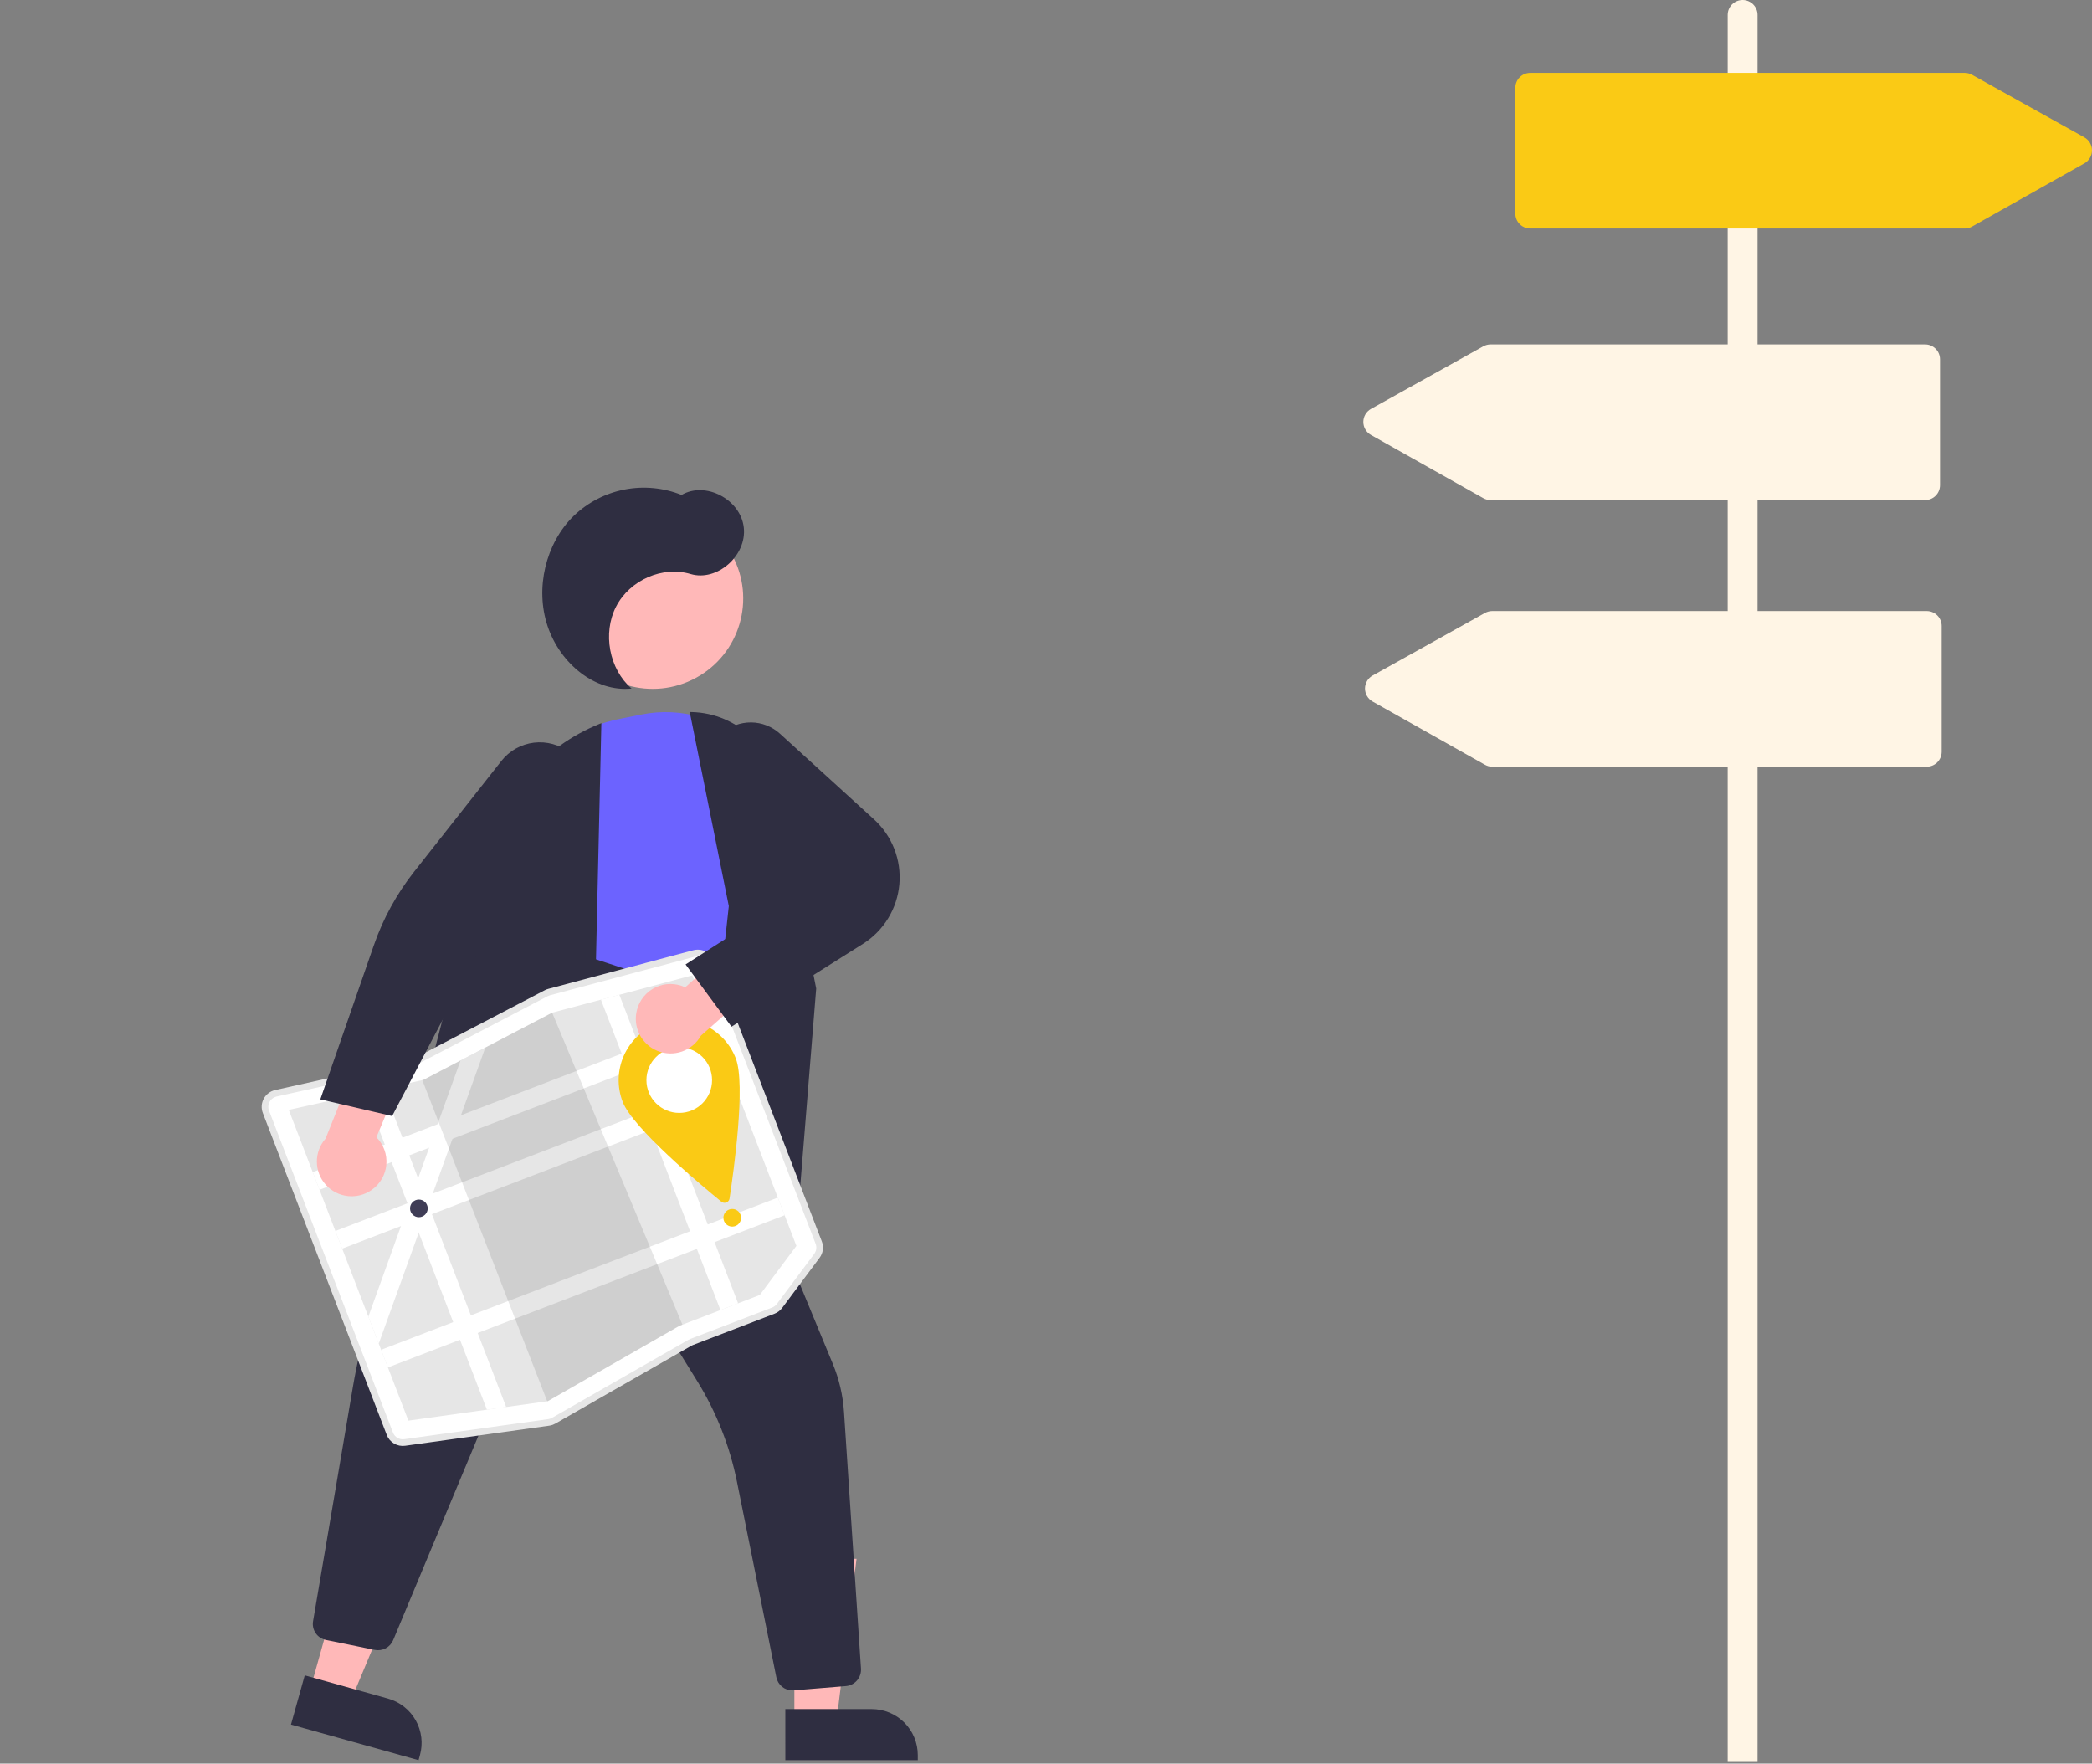 <svg viewBox="0 0 293 247" fill="none" xmlns="http://www.w3.org/2000/svg">
<rect x="0" y="0" width="293" height="247" fill="#808080" stroke="none"/>
<g id="addressSVG" clip-path="url(#clip0)">
<g id="man">
<path id="Vector" d="M43.448 236.603L49.133 238.19L57.968 217.056L49.579 214.714L43.448 236.603Z" fill="#FFB8B8"/>
<path id="Vector_2" d="M111.256 241.047L117.158 241.047L119.965 218.318L111.254 218.319L111.256 241.047Z" fill="#FFB8B8"/>
<path id="Vector_3" d="M67.394 146.686L53.808 179.912L109.283 192.354L109.991 173.765L84.801 146.979L67.394 146.686Z" fill="#B3B3B3"/>
<path id="Vector_4" d="M97.493 94.927C103.638 91.573 105.896 83.881 102.537 77.746C99.178 71.611 91.473 69.357 85.328 72.71C79.182 76.064 76.924 83.756 80.283 89.891C83.642 96.026 91.347 98.281 97.493 94.927Z" fill="#FFB8B8"/>
<path id="Vector_5" d="M100.471 144.848L75.361 134.586L73.125 119.869C72.467 115.568 73.495 111.178 75.996 107.614C78.496 104.05 82.277 101.585 86.552 100.733L89.873 100.067C92.602 99.522 95.422 99.649 98.09 100.439C100.758 101.229 103.192 102.657 105.181 104.6C107.13 106.459 108.587 108.77 109.423 111.328C110.258 113.886 110.446 116.611 109.97 119.259C109.595 121.529 108.673 123.673 107.284 125.508C99.396 135.806 100.408 144.367 100.419 144.452L100.471 144.848Z" fill="#6C63FF"/>
<path id="Vector_6" d="M110.696 183.228L98.111 163.248L102.075 126.903L96.6 99.721L96.891 99.728C100.075 99.806 103.108 101.105 105.36 103.354C107.612 105.603 108.911 108.631 108.988 111.81L114.315 138.447L110.696 183.228Z" fill="#2F2E41"/>
<path id="Vector_7" d="M110.983 236.751C110.453 236.75 109.939 236.567 109.528 236.231C109.118 235.895 108.837 235.428 108.732 234.909L103.219 207.54C102.212 202.525 100.316 197.731 97.62 193.382L82.063 168.26C81.986 168.135 81.875 168.033 81.744 167.967C81.612 167.901 81.465 167.872 81.319 167.883C81.172 167.895 81.031 167.947 80.912 168.033C80.793 168.12 80.7 168.237 80.644 168.373L55.067 229.711C54.861 230.201 54.492 230.605 54.022 230.854C53.551 231.103 53.009 231.182 52.487 231.077L45.654 229.686C45.069 229.569 44.553 229.229 44.215 228.738C43.878 228.246 43.746 227.642 43.848 227.055L49.422 194.262C50.559 187.578 52.496 181.054 55.192 174.832L74.069 131.279L101.926 140.413L103.764 159.886L116.635 191.001C117.525 193.149 118.056 195.429 118.209 197.749L120.587 233.709C120.624 234.309 120.425 234.9 120.031 235.355C119.638 235.81 119.082 236.094 118.482 236.146L111.172 236.743C111.109 236.748 111.046 236.751 110.983 236.751Z" fill="#2F2E41"/>
<path id="Vector_8" d="M60.165 192.138L51.334 183.769L68.024 119.518C69.083 115.478 71.068 111.74 73.823 108.598C76.578 105.456 80.027 102.996 83.898 101.414L84.226 101.281L83.334 140.385L60.165 192.138Z" fill="#2F2E41"/>
<path id="Vector_9" d="M88.455 96.433C85.322 93.726 84.369 88.676 86.289 84.953C88.209 81.23 92.799 79.225 96.724 80.396C100.42 81.499 104.622 77.82 104.172 73.875C103.722 69.93 98.806 67.36 95.459 69.32C92.924 68.305 90.15 68.042 87.469 68.563C84.788 69.084 82.315 70.368 80.348 72.258C76.415 76.104 74.924 82.391 76.689 87.677C78.454 92.964 83.382 96.966 88.455 96.433Z" fill="#2F2E41"/>
<path id="Vector_10" d="M77.362 199.323C77.207 199.382 77.046 199.423 76.882 199.446L56.719 202.256C56.231 202.326 55.734 202.228 55.31 201.978C54.886 201.728 54.559 201.341 54.384 200.882L37.029 155.798C36.916 155.506 36.868 155.193 36.888 154.881C36.907 154.569 36.994 154.265 37.142 153.989C37.29 153.714 37.496 153.473 37.745 153.284C37.995 153.095 38.282 152.962 38.588 152.894L38.588 152.894L57.549 148.67C57.695 148.637 57.837 148.585 57.97 148.516L76.412 138.89C76.554 138.816 76.704 138.757 76.86 138.716L97.156 133.314C97.675 133.175 98.228 133.233 98.708 133.477C99.187 133.721 99.559 134.134 99.751 134.636L114.884 173.946C115.017 174.289 115.06 174.659 115.01 175.023C114.96 175.387 114.818 175.732 114.598 176.026L109.364 183.042C109.118 183.373 108.783 183.626 108.398 183.774L96.96 188.162C96.879 188.193 96.799 188.231 96.723 188.275L77.664 199.179C77.567 199.235 77.466 199.283 77.362 199.323Z" fill="white"/>
<path id="Vector_11" d="M86.743 139.324L84.165 140.011L77.335 141.829L77.323 141.832L67.973 146.713L64.503 148.524L64.501 148.525L59.289 151.245L59.147 151.277L53.732 152.483L51.116 153.067L40.444 155.444L57.198 198.967L68.195 197.435L70.892 197.058L76.639 196.256L76.706 196.248L95.175 185.68L106.412 181.369L111.542 174.491L96.958 136.606L86.743 139.324Z" fill="#E6E6E6"/>
<path id="Vector_12" d="M99.361 142.848L43.8 164.164L44.752 166.636L100.312 145.319L99.361 142.848Z" fill="white"/>
<path id="Vector_13" d="M102.532 151.087L46.972 172.403L47.923 174.875L103.484 153.558L102.532 151.087Z" fill="white"/>
<path id="Vector_14" d="M108.939 167.729L53.378 189.045L54.33 191.517L109.89 170.201L108.939 167.729Z" fill="white"/>
<path id="Vector_15" d="M86.742 139.324L103.376 182.534L100.901 183.484L84.165 140.011L86.742 139.324Z" fill="white"/>
<path id="Vector_16" d="M67.973 146.713L64.557 156.201L63.373 159.492L60.61 167.171L60.018 168.812L59.426 170.462L58.646 172.627L53.047 188.184L51.591 184.402L56.156 171.716L57.189 168.844L57.341 168.425L58.562 165.029L60.103 160.746L61.288 157.455L64.501 148.525L64.502 148.525L67.973 146.713Z" fill="white"/>
<path id="Vector_17" opacity="0.1" d="M95.577 185.526L95.174 185.68L76.706 196.248L76.639 196.256L59.146 151.277L59.289 151.245L64.501 148.525L64.502 148.525L67.973 146.713L77.323 141.832L77.335 141.829L95.577 185.526Z" fill="black"/>
<path id="Vector_18" d="M77.445 199.539C77.274 199.605 77.096 199.651 76.914 199.676L56.751 202.486C56.212 202.563 55.662 202.454 55.192 202.178C54.722 201.901 54.361 201.474 54.167 200.965L36.812 155.881C36.687 155.558 36.634 155.212 36.656 154.867C36.678 154.521 36.773 154.185 36.937 153.88C37.101 153.575 37.329 153.309 37.605 153.099C37.881 152.89 38.199 152.743 38.537 152.667L57.498 148.443C57.625 148.415 57.747 148.37 57.862 148.31L76.304 138.684C76.462 138.602 76.628 138.537 76.8 138.492L97.096 133.09C97.671 132.936 98.283 133 98.814 133.27C99.344 133.541 99.755 133.997 99.968 134.553L115.101 173.863C115.248 174.242 115.296 174.652 115.24 175.055C115.185 175.458 115.028 175.84 114.784 176.165L109.55 183.181C109.278 183.546 108.907 183.827 108.481 183.99L97.044 188.378C96.973 188.405 96.904 188.438 96.838 188.476L77.78 199.38C77.672 199.442 77.561 199.495 77.445 199.539ZM38.531 153.636C38.164 153.777 37.868 154.058 37.708 154.416C37.549 154.775 37.538 155.182 37.679 155.548L55.034 200.632C55.153 200.945 55.376 201.208 55.664 201.378C55.953 201.548 56.291 201.614 56.623 201.567L76.785 198.757C76.973 198.731 77.154 198.669 77.318 198.575L96.376 187.671C96.484 187.609 96.595 187.557 96.71 187.512L108.148 183.124C108.41 183.024 108.638 182.851 108.805 182.627L114.038 175.611C114.188 175.411 114.285 175.176 114.319 174.929C114.353 174.681 114.324 174.429 114.233 174.196L99.101 134.886C98.97 134.544 98.717 134.263 98.391 134.097C98.065 133.931 97.689 133.892 97.335 133.986L77.04 139.388C76.934 139.417 76.832 139.456 76.735 139.506L58.292 149.133C58.105 149.23 57.907 149.302 57.701 149.349L38.74 153.573C38.669 153.589 38.599 153.61 38.531 153.636Z" fill="#E6E6E6"/>
<path id="Vector_19" d="M53.732 152.483L70.891 197.058L68.195 197.434L51.116 153.067L53.732 152.483Z" fill="white"/>
<path id="Vector_20" d="M58.668 170.475C59.351 170.475 59.905 169.922 59.905 169.24C59.905 168.557 59.351 168.004 58.668 168.004C57.984 168.004 57.43 168.557 57.43 169.24C57.43 169.922 57.984 170.475 58.668 170.475Z" fill="#3F3D56"/>
<path id="Vector_21" d="M102.554 171.792C103.238 171.792 103.792 171.239 103.792 170.557C103.792 169.874 103.238 169.321 102.554 169.321C101.871 169.321 101.316 169.874 101.316 170.557C101.316 171.239 101.871 171.792 102.554 171.792Z" fill="#FACA15"/>
<path id="Vector_22" d="M103.055 148.238C104.46 151.888 102.77 163.981 102.175 167.863C102.156 167.986 102.105 168.102 102.027 168.199C101.949 168.296 101.846 168.371 101.73 168.415C101.613 168.46 101.487 168.473 101.364 168.453C101.241 168.434 101.125 168.382 101.029 168.303C97.983 165.817 88.615 157.967 87.21 154.317C86.81 153.279 86.619 152.172 86.648 151.059C86.677 149.947 86.925 148.851 87.378 147.834C87.831 146.818 88.48 145.9 89.288 145.134C90.096 144.368 91.048 143.768 92.088 143.369C93.128 142.969 94.237 142.779 95.352 142.807C96.466 142.836 97.564 143.084 98.582 143.536C99.6 143.988 100.52 144.636 101.287 145.443C102.055 146.25 102.655 147.2 103.055 148.238V148.238Z" fill="#FACA15"/>
<path id="Vector_23" d="M95.133 155.868C97.672 155.868 99.73 153.813 99.73 151.278C99.73 148.743 97.672 146.688 95.133 146.688C92.594 146.688 90.535 148.743 90.535 151.278C90.535 153.813 92.594 155.868 95.133 155.868Z" fill="white"/>
<path id="Vector_24" d="M89.227 141.375C89.413 140.693 89.747 140.06 90.204 139.521C90.662 138.982 91.232 138.549 91.875 138.254C92.518 137.959 93.218 137.808 93.926 137.812C94.634 137.816 95.332 137.975 95.972 138.278L104.179 130.871L109.904 134.752L98.166 145.049C97.586 146.088 96.644 146.879 95.519 147.271C94.394 147.662 93.164 147.629 92.062 147.176C90.96 146.723 90.063 145.882 89.54 144.813C89.018 143.744 88.907 142.52 89.227 141.375Z" fill="#FFB8B8"/>
<path id="Vector_25" d="M102.451 143.792L96.018 135.076L110.685 125.705L100.172 110.73C99.314 109.506 98.937 108.01 99.115 106.526C99.293 105.043 100.013 103.677 101.137 102.69C102.26 101.704 103.709 101.166 105.206 101.179C106.703 101.193 108.141 101.758 109.247 102.765L122.409 114.753C123.663 115.895 124.636 117.311 125.252 118.89C125.868 120.468 126.11 122.168 125.961 123.856C125.811 125.543 125.273 127.174 124.389 128.62C123.504 130.066 122.297 131.289 120.862 132.193L102.451 143.792Z" fill="#2F2E41"/>
<path id="Vector_26" d="M52.048 166.662C52.63 166.259 53.116 165.734 53.472 165.123C53.828 164.513 54.046 163.832 54.11 163.128C54.174 162.424 54.083 161.715 53.843 161.05C53.603 160.386 53.219 159.782 52.72 159.281L56.973 149.085L51.397 144.993L45.594 159.477C44.806 160.37 44.375 161.52 44.38 162.71C44.386 163.899 44.828 165.046 45.624 165.931C46.42 166.817 47.513 167.38 48.697 167.515C49.881 167.65 51.073 167.346 52.048 166.662V166.662Z" fill="#FFB8B8"/>
<path id="Vector_27" d="M54.921 156.309L44.864 153.97L52.359 132.394C53.65 128.672 55.556 125.19 57.996 122.094L70.224 106.572C71.342 105.152 72.978 104.233 74.774 104.015C76.57 103.797 78.379 104.299 79.805 105.41C81.232 106.522 82.159 108.152 82.383 109.944C82.607 111.736 82.111 113.544 81.003 114.972L67.435 132.454L54.921 156.309Z" fill="#2F2E41"/>
<path id="Vector_28" d="M128.542 246.518L109.992 246.519L109.991 239.364L122.092 239.363C122.939 239.363 123.777 239.529 124.56 239.853C125.343 240.176 126.054 240.651 126.653 241.249C127.252 241.846 127.727 242.556 128.051 243.337C128.375 244.119 128.542 244.956 128.542 245.802L128.542 246.518Z" fill="#2F2E41"/>
<path id="Vector_29" d="M58.62 246.519L40.754 241.533L42.684 234.642L54.338 237.895C55.986 238.354 57.383 239.449 58.222 240.937C59.061 242.425 59.274 244.185 58.813 245.83L58.62 246.519Z" fill="#2F2E41"/>
</g>
<g id="sign">
<path id="Vector_30" d="M246.154 246.768H241.973V2.087C241.973 1.534 242.193 1.003 242.585 0.611C242.977 0.22 243.509 0 244.063 0C244.618 0 245.15 0.22 245.542 0.611C245.934 1.003 246.154 1.534 246.154 2.087V246.768Z" fill="#FFF5E5"/>
<path id="Vector_31" d="M275.17 32.006H214.327C213.773 32.005 213.241 31.785 212.849 31.394C212.457 31.002 212.237 30.472 212.236 29.918V12.292C212.237 11.739 212.457 11.208 212.849 10.817C213.241 10.425 213.773 10.205 214.327 10.205H275.175C275.531 10.205 275.882 10.296 276.194 10.47L291.928 19.236C292.252 19.416 292.523 19.68 292.711 20C292.899 20.319 292.999 20.683 293 21.054C293.001 21.425 292.903 21.789 292.716 22.109C292.529 22.43 292.26 22.694 291.936 22.877L276.197 31.737C275.884 31.913 275.53 32.005 275.17 32.006Z" fill="#FACA15"/>
<path id="Vector_32" d="M269.618 70.041H208.775C208.415 70.041 208.061 69.948 207.748 69.772L192.009 60.912C191.685 60.73 191.416 60.465 191.229 60.145C191.042 59.825 190.944 59.46 190.945 59.09C190.946 58.719 191.046 58.355 191.234 58.035C191.422 57.716 191.693 57.452 192.017 57.271L207.752 48.505C208.063 48.332 208.414 48.241 208.77 48.24H269.618C270.172 48.241 270.704 48.461 271.096 48.852C271.488 49.244 271.708 49.774 271.709 50.328V67.954C271.708 68.507 271.488 69.038 271.096 69.429C270.704 69.821 270.172 70.041 269.618 70.041Z" fill="#FFF5E5"/>
<path id="Vector_33" d="M269.85 107.381H209.007C208.647 107.381 208.294 107.288 207.98 107.112L192.241 98.252C191.918 98.07 191.649 97.805 191.462 97.485C191.275 97.165 191.177 96.8 191.177 96.429C191.178 96.059 191.278 95.695 191.466 95.375C191.655 95.056 191.925 94.792 192.249 94.611L207.984 85.845C208.295 85.672 208.646 85.581 209.003 85.58H269.85C270.405 85.581 270.936 85.801 271.328 86.192C271.72 86.584 271.94 87.114 271.941 87.668V105.294C271.94 105.847 271.72 106.378 271.328 106.769C270.936 107.161 270.405 107.381 269.85 107.381Z" fill="#FFF5E5"/>
</g>
</g>
<defs>
<clipPath id="clip0">
<rect width="293" height="247" fill="white"/>
</clipPath>
</defs>
</svg>

